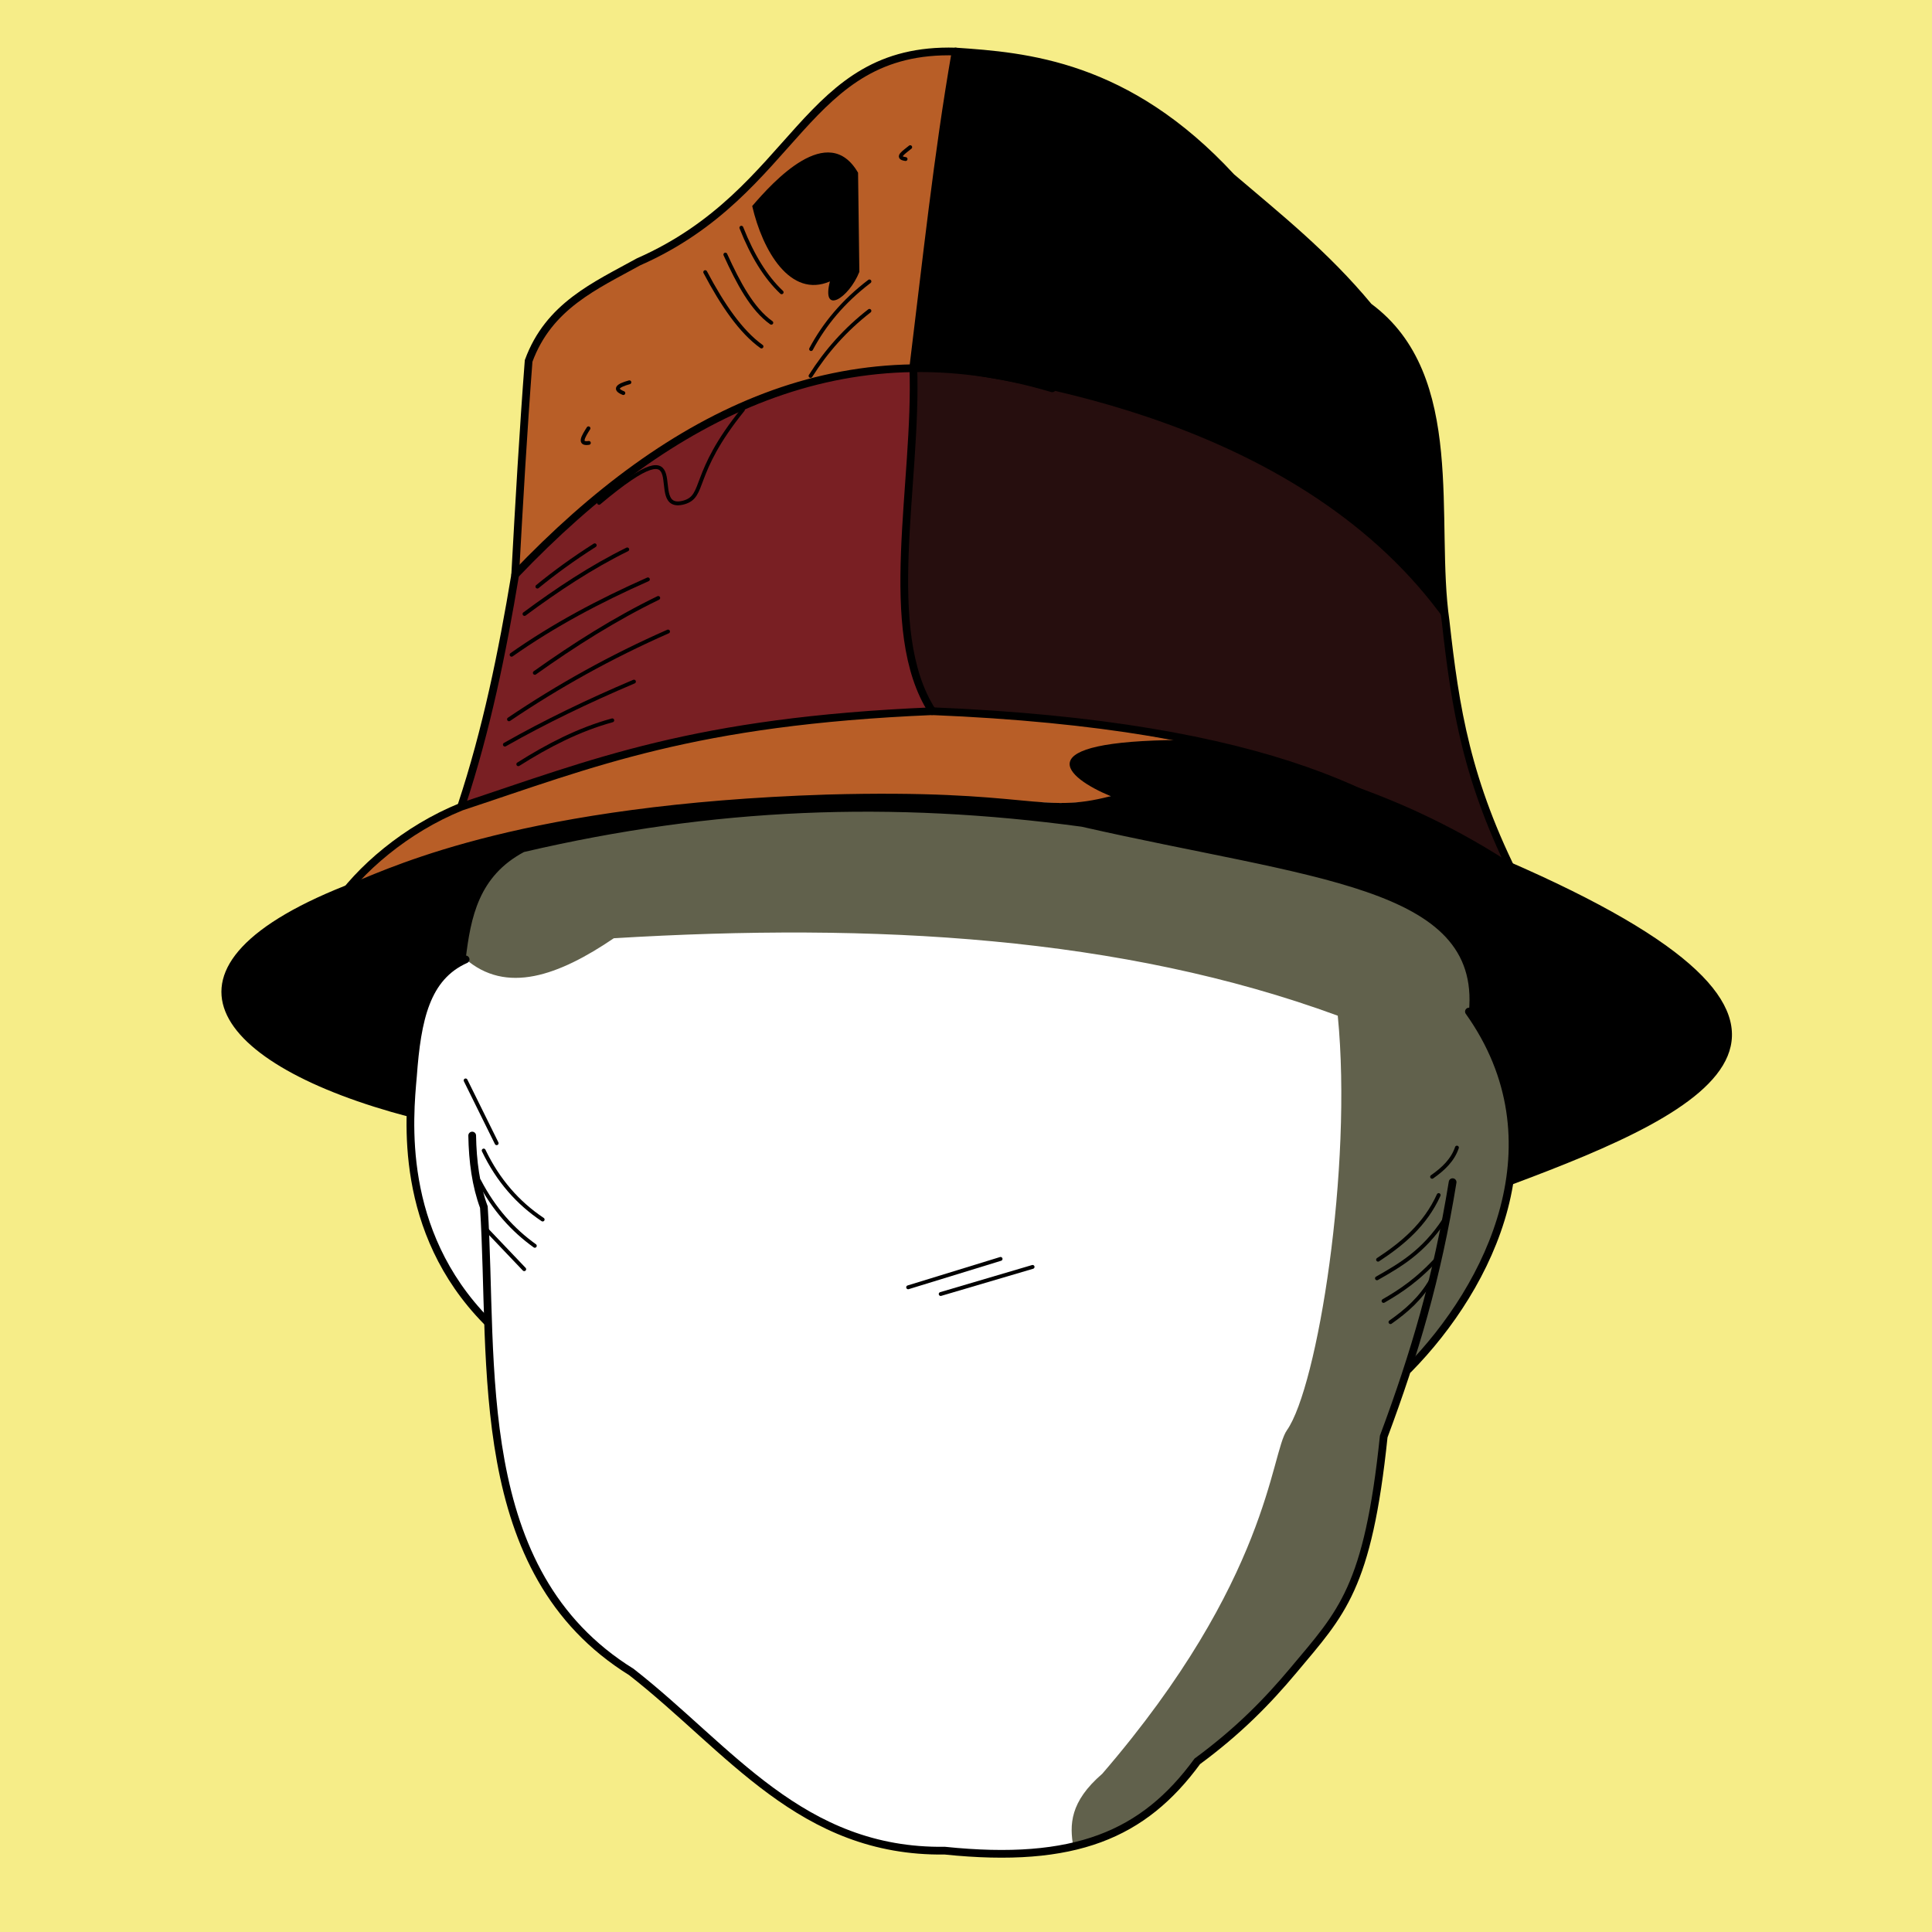 <?xml version="1.0" encoding="UTF-8" standalone="no"?>
<svg xmlns="http://www.w3.org/2000/svg" version="1.1" viewBox="-22.5 30 250 250">
	<path fill="#F6ED88" stroke="none" fill-rule="evenodd" d="M-22.5,30 h250 v250 h-250Z  M 30.604,174.171 c -32.931,-8.968 -28.204,-21.755 -7.812,-29.446 2.732,-3.238 5.842,-6.414 14.426,-10.488 2.146,-5.98 4.686,-16.112 6.949,-29.867 0.42,-9.364 1.192,-18.416 1.737,-27.662 1.302,-5.618 9.649,-10.858 17.253,-14.276 15.462,-7.678 20.312,-26.735 37.588,-25.859 12.921,0.576 25.222,4.075 35.683,16.25 6.663,5.196 12.868,10.637 17.773,16.771 11.832,8.325 8.652,24.002 9.773,37.573 1.353,12.548 3.559,24.402 8.883,34.964 43.388,18.751 31.262,29.506 0.151,40.762 -2.183,9.292 -6.242,17.578 -13.252,24.281 l -3.203,8.714 c -1.829,17.766 -4.869,21.721 -9.733,28.008 -3.807,4.921 -7.972,8.747 -14.388,14.02 -9.926,13.306 -21.542,12.085 -33.088,11.462 C 82.177,269.801 72.874,257.588 59.989,247.002 40.704,234.276 42.3,216.134 40.491,200.987 32.622,193.115 30.49,183.219 30.604,174.171 Z" />
	<g stroke="none">
		<path fill="#791F23" d="m37.217 134.236c3.029-9.711 5.34-19.802 6.949-29.867 13.202-14.204 29.122-25.619 51.516-26.861-0.144 14.364-3.707 35.879 2.472 44.367-21.583 0.721-42.027 5.047-60.937 12.361z"/>
		<g fill="#B85E27">
			<path d="M101.159 36.669C98.485 49.881 97.862 63.977 95.682 77.508 70.858 79.259 57.088 91.415 44.166 104.369L45.904 76.706C52.025 63.822 60.97 66.785 72.697 55.392 84.169 44.874 86.931 36.351 101.159 36.669Z"/>
			<path d="m22.584 144.481c4.349-3.74 8.497-7.961 14.633-10.245 14.921-5.425 30.74-9.8 44.879-11.31 14.977-1.6 30.1-0.43 50.196 3.158-10.157 3.293-13.484 2.383-11.069 6.937-4.275 1.934-14.345 0.18-22.133-0.121-25.167-0.224-50.459 1.07-76.506 11.582z"/>
		</g>
		<path fill="#260e0e" d="M172.896 142.379C150.428 127.626 123.82 123.874 98.155 121.875 91.708 112.262 95.796 92.319 95.682 77.508 106.318 76.515 147.016 81.85 164.561 110.369c0.875 7.687 1.842 17.088 8.335 32.01z"/>
		<path fill="#1f1f00" fill-opacity="0.7" d="m37.642 154.007c0.317-6.056 2.09-11.381 7.616-13.978 23.244-6.111 48.424-6.578 74.186-3.374 32.061 4.905 50.873 8.764 49.002 24.304 12.352 17.977-2.078 40.253-8.69 46.214l-3.203 8.714c-1.221 15.544-4.593 23.064-12.816 31.617-3.154 3.281-6.494 6.96-11.306 10.411-3.86 5.693-9.326 9.228-16.036 11.092-0.511-2.885-0.468-5.858 3.742-9.488 21.665-25.149 21.769-41.445 23.895-44.458 3.949-5.598 8.512-33.95 6.574-53.63-27.976-10.266-59.926-12.063-93.678-10.023-7.117 4.827-13.938 7.327-19.286 2.599z"/>
		<g fill="#000000">
			<path d="m154.615 69.691c11.331 7.325 8.124 26.451 9.946 40.679-18.309-25.76-54.748-31.314-68.879-32.861 1.677-13.673 3.203-27.405 5.477-40.839 11.793 0.415 23.64 3.46 35.683 16.25 6.745 4.934 12.258 10.854 17.773 16.771z"/>
			<path d="m30.469 174.527c-25.412-6.671-35.725-19.54-7.05-30.407 5.373-2.145 22.172-10.055 61.065-11.304 26.479-0.734 27.541 2.612 36.74 0.205-5.837-2.4-11.258-7.162 9.205-7.271 12.886 2.878 26.79 5.855 42.024 15.613 49.107 21.288 27.031 32.109 0.424 42.016 1.336-7.912-0.219-15.715-5.297-22.482 1.528-16.215-20.259-17.125-50.113-23.921-24.589-3.326-47.574-2.471-72.163 3.274-5.853 3.124-6.898 8.422-7.55 13.898-8.222 4.436-5.772 13.213-7.283 20.379z"/>
			<path d="m74.835 56.661c2.728-3.171 9.822-10.993 13.698-4.31l0.167 12.829c-1.347 3.398-4.941 5.674-3.809 1.236-5.113 2.209-8.712-3.937-10.056-9.755z"/>
		</g>
	</g>
	<g fill="none" stroke="#000000" stroke-width="0.5" stroke-linecap="round">
		<g>
			<path d="m95.014 196.577l11.960-3.675"/>
			<path d="m99.224 197.445l11.893-3.508"/>
			<path d="m37.75,169.806l4.016,8.126"/>
			<path d="m40.089 178.877c1.859 3.889 4.448 6.804 7.63 8.93"/>
			<path d="m46.704 191.209c-2.809-2.017-5.277-4.694-7.205-8.41"/>
			<path d="m 45.334 194.233-5.174-5.433"/>
			<path d="m162.813 182.279c1.448-1.013 2.672-2.172 3.213-3.78"/>
			<path d="m155.821 193.004c3.183-2.095 6.096-4.52 7.843-8.363"/>
			<path d="m157.427 201.083c2.003-1.41 3.928-3.047 5.315-5.504"/>
			<path d="m155.679 195.414c3.023-1.722 5.975-3.411 8.693-7.512"/>
			<path d="m156.529 198.343c2.2-1.277 4.456-2.722 7.276-5.859"/>
		</g>
		<g>
			<path d="m44.567 128.891c3.843-2.43 7.83-4.492 12.161-5.679"/>
			<path d="m42.83 126.352c5.196-2.95 10.796-5.647 16.704-8.152"/>
			<path d="M63.944 111.719C56.584 114.96 49.744 118.768 43.364 123.078"/>
			<path d="m62.675 107.376c-5.622 2.731-10.88 6.069-15.969 9.689"/>
			<path d="m61.338 104.97c-6.242 2.768-12.198 5.92-17.64 9.755"/>
			<path d="m58.666 101.095c-4.634 2.279-9.017 5.186-13.297 8.352"/>
			<path d="m54.456 100.56c-2.8 1.782-5.24 3.564-7.417 5.345"/>
			<path d="M53.696 87.312C52.33 87.521 52.985 86.475 53.649 85.423"/>
			<path d="m58.161 80.863c-1.229-0.498-0.793-0.959 0.78-1.394"/>
			<path d="m94.68 50.581c-1.384-0.195-0.124-0.92 0.601-1.537"/>
			<path d="m68.755 65.214c2.232 4.224 4.607 7.707 7.283 9.622"/>
			<path d="m78.644 67.82c-2.053-1.927-3.782-4.732-5.212-8.352"/>
			<path d="m82.386 78.644c2.019-3.196 4.529-6.024 7.617-8.419"/>
			<path d="m90.003 66.416c-3.406 2.59-5.836 5.54-7.55 8.753"/>
			<path d="M77.308 71.762C74.836 70.018 73.04 66.622 71.361 62.942"/>
			<path d="m73.634 83.013c-6.776 8.374-4.758 11.188-7.661 12.01-5.277 1.414 2.216-11.017-10.961 0.047"/>
		</g>
		<g stroke-width="1">
			<path d="m38.601 176.94c0.057 3.331 0.476 6.464 1.512 9.26 1.302 20.404-1.834 47.179 19.087 60.155 12.726 9.947 21.971 23.376 40.558 23.119 16.845 1.739 25.717-2.052 32.674-11.559 5.269-3.878 9.016-7.688 12.45-11.792 6.236-7.453 9.623-10.566 11.671-30.236 3.975-10.67 6.893-20.471 8.915-32.916"/>
			<path d="M40.491 200.987C28.954 189.27 30.469 174.527 30.936 169.248c0.539-7.36 1.692-12.817 6.815-15.101"/>
			<path d="m159.756 207.173c10.618-10.796 19.783-29.474 7.822-46.277"/>
			<path d="M44.166 104.369C64.497 83.069 87.082 72.324 113.656 80.248"/>
			<path d="m37.217 134.236c3.26-9.851 5.281-19.84 6.949-29.867 0.512-9.355 1.049-18.66 1.737-27.662 2.615-7.135 8.616-9.724 14.232-12.829 20.65-9.098 21.317-27.784 41.023-27.209 9.085 0.617 22.18 1.626 35.683 16.25 6.015 5.137 12.098 9.934 17.773 16.771 12.238 9.025 8.068 27.758 9.946 40.679 1.247 11.254 2.713 20.769 9.353 33.783"/>
			<path d="m20.751 147.352c3.179-4.829 9.312-10.086 16.437-12.963 17.148-5.674 30.037-11.058 60.937-12.361 43.575 1.79 61.373 11.444 71.935 21.851"/>
			<path d="m101.159 36.669c-2.349 13.482-3.792 27.191-5.477 40.839 0.542 15.043-4.277 34.072 2.443 44.52"/>
		</g>
	</g>
</svg>
